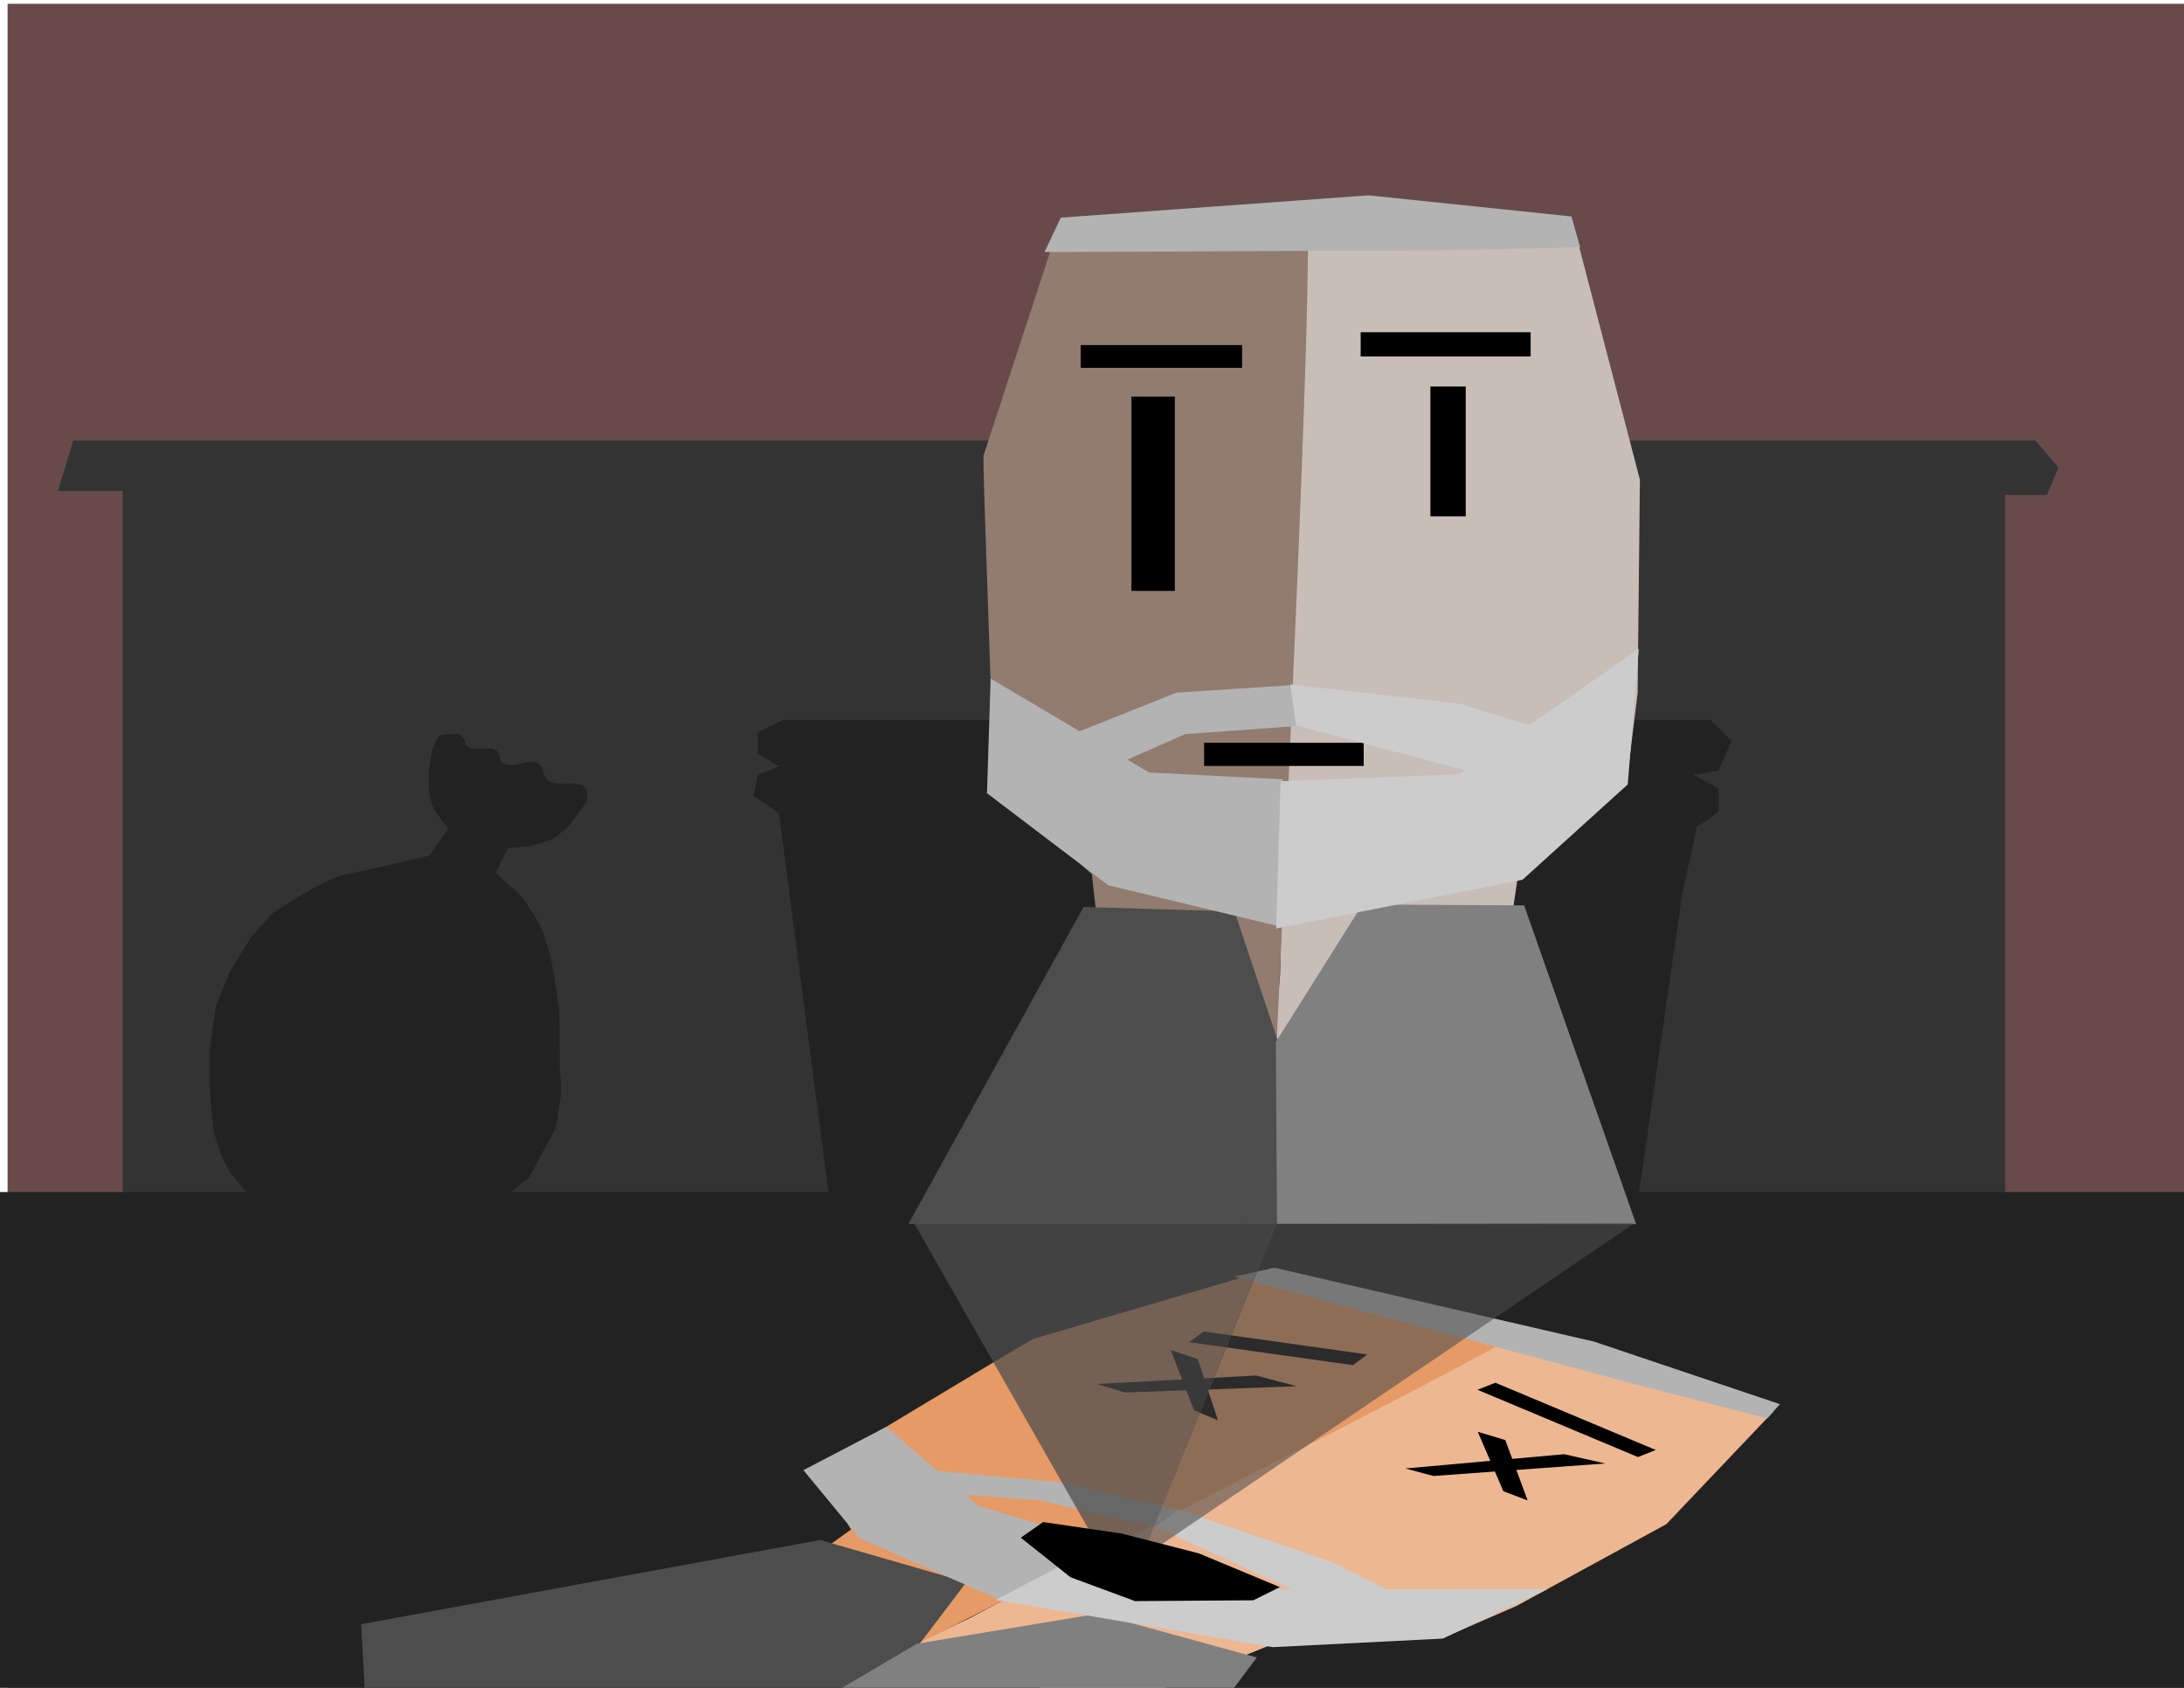 <?xml version="1.0" encoding="UTF-8" standalone="no"?>
<!-- Created with Inkscape (http://www.inkscape.org/) -->

<svg
   width="660"
   height="510"
   viewBox="0 0 174.625 134.938"
   version="1.1"
   id="svg1"
   xml:space="preserve"
   sodipodi:docname="wzór.svg"
   inkscape:version="1.3 (0e150ed6c4, 2023-07-21)"
   xmlns:inkscape="http://www.inkscape.org/namespaces/inkscape"
   xmlns:sodipodi="http://sodipodi.sourceforge.net/DTD/sodipodi-0.dtd"
   xmlns="http://www.w3.org/2000/svg"
   xmlns:svg="http://www.w3.org/2000/svg"><sodipodi:namedview
     id="namedview1"
     pagecolor="#ffffff"
     bordercolor="#000000"
     borderopacity="0.25"
     inkscape:showpageshadow="2"
     inkscape:pageopacity="0.0"
     inkscape:pagecheckerboard="0"
     inkscape:deskcolor="#d1d1d1"
     inkscape:document-units="mm"
     inkscape:zoom="0.87132235"
     inkscape:cx="550.88682"
     inkscape:cy="225.51929"
     inkscape:window-width="1185"
     inkscape:window-height="1033"
     inkscape:window-x="544"
     inkscape:window-y="139"
     inkscape:window-maximized="0"
     inkscape:current-layer="layer1-82" /><defs
     id="defs1" /><g
     inkscape:label="Warstwa 1"
     inkscape:groupmode="layer"
     id="layer1"><g
       inkscape:label="Warstwa 1"
       id="layer1-94"
       transform="translate(-9.076,-66.232)"><g
         inkscape:label="Warstwa 1"
         id="layer1-4-5"
         transform="translate(-219.905,28.683)"><g
           inkscape:label="Warstwa 1"
           id="layer1-85"
           transform="translate(205.643,-38.796)"><g
             inkscape:label="Warstwa 1"
             id="layer1-4-5-5"
             transform="translate(-219.905,28.683)"><g
               inkscape:label="Warstwa 1"
               id="layer1-89"
               transform="translate(215.094,-19.812)"><g
                 inkscape:label="Warstwa 1"
                 id="layer1-4-5-3"
                 transform="translate(-219.905,28.683)"><g
                   inkscape:label="Warstwa 1"
                   id="layer1-3"
                   transform="translate(216.584,-22.546)"><g
                     inkscape:label="Warstwa 1"
                     id="layer1-4-5-0"
                     transform="translate(-219.905,28.683)"><g
                       inkscape:label="Warstwa 1"
                       id="layer1-5"
                       transform="translate(235.551,-57.445)"><g
                         inkscape:label="Warstwa 1"
                         id="layer1-82"
                         transform="translate(3.492,0.03)"><rect
                           style="fill:#684a4a;fill-opacity:1;stroke:none;stroke-width:0.519;stroke-linecap:round;stroke-linejoin:round;stroke-miterlimit:10.1;stroke-dasharray:none;stroke-opacity:1;paint-order:fill markers stroke"
                           id="rect77"
                           width="174.907"
                           height="134.824"
                           x="12.937"
                           y="90.373" /><path
                           style="fill:#333333;fill-opacity:1;stroke:none;stroke-width:0.525;stroke-linecap:round;stroke-linejoin:round;stroke-miterlimit:10.1;stroke-dasharray:none;stroke-opacity:1;paint-order:fill markers stroke"
                           d="m 22.138,186.384 v -57.06 h -5.169 l 1.216,-4.031 H 175.088 l 1.824,2.171 -0.912,2.171 h -3.345 v 58.92 z"
                           id="path77" /><rect
                           style="fill:#222222;fill-opacity:1;stroke:none;stroke-width:0.52;stroke-linecap:round;stroke-linejoin:round;stroke-miterlimit:10.1;stroke-dasharray:none;stroke-opacity:1;paint-order:fill markers stroke"
                           id="rect74"
                           width="174.802"
                           height="39.681"
                           x="12.33"
                           y="185.37" /><path
                           style="fill:#222222;fill-opacity:1;stroke:none;stroke-width:0.519;stroke-linecap:round;stroke-linejoin:round;stroke-miterlimit:10.1;stroke-dasharray:none;stroke-opacity:1;paint-order:fill markers stroke"
                           d="m 78.674,186.201 -4.062,-31.141 -2.031,-1.354 0.338,-1.692 1.692,-0.677 -1.692,-1.015 v -1.692 l 2.031,-1.015 h 74.13 l 1.692,1.692 -1.015,2.369 -2.031,0.338 2.012,1.096 0.01,1.805 -1.074,0.859 -0.644,0.322 -1.181,5.368 -3.543,24.478 z"
                           id="path75"
                           sodipodi:nodetypes="ccccccccccccc" /><g
                           inkscape:label="Warstwa 1"
                           id="layer1-4"
                           transform="translate(4.005,-19.301)" /><g
                           inkscape:label="Warstwa 1"
                           id="layer1-9-0"
                           transform="matrix(1,0,0,0.995,5.106,28.428)"><g
                             inkscape:label="Warstwa 1"
                             id="layer1-91"
                             transform="translate(-9.989,-11.317)"><g
                               inkscape:label="Warstwa 1"
                               id="layer1-898"
                               transform="translate(-24.174,-1.214)"><g
                                 inkscape:label="Warstwa 1"
                                 id="layer1-0"
                                 transform="translate(19.871,20.948)"><g
                                   inkscape:label="Warstwa 1"
                                   id="layer1-9-2"
                                   transform="translate(5.615,27.413)"><g
                                   inkscape:label="Warstwa 1"
                                   id="layer1-42"
                                   transform="translate(-42.848,-141.376)"><g
                                   inkscape:label="Warstwa 1"
                                   id="layer1-4-5-4"
                                   transform="translate(-219.905,28.683)"><path
                                   style="fill:#a05a2c;stroke-width:0.265"
                                   d="m 13.342,216.415 13.609,0.267"
                                   id="path3-6" /></g><g
                                   inkscape:label="Warstwa 1"
                                   id="layer1-9-9"
                                   transform="matrix(0.816,0,0,0.816,33.557,77.543)"><g
                                   inkscape:label="Warstwa 1"
                                   id="layer1-02"
                                   transform="matrix(1.226,0,0,1.226,442.025,59.586)"><g
                                   inkscape:label="Warstwa 1"
                                   id="layer1-8"
                                   transform="matrix(0.598,0.163,-0.417,0.234,-257.97,117.34)"><path
                                   style="display:inline;fill:#edb792;fill-opacity:1;stroke-width:0.204"
                                   d="m 108.299,155.266 1.308,-53.454 2.289,-44.737 10.283,0.102 16.562,-0.144 8.602,0.002 4.246,16.323 4.246,16.323 -0.15,14.142 -0.15,14.142 -1.335,10.86 -14.58,14.073 -2.651,16.777 -9.571,6.989 -8.627,0.01 -8.512,-0.134 -2.869,-0.235 z"
                                   id="path10-9"
                                   sodipodi:nodetypes="cccccccccccccccccc" /><path
                                   style="display:inline;fill:#e69a66;fill-opacity:1;stroke-width:0.203"
                                   d="m 83.364,142.026 -12.983,-11.915 -0.001,-1.343 c -7.94e-4,-0.739 -0.297,-9.757 -0.658,-20.04 C 69.361,98.444 69.063,89.243 69.06,88.281 l -0.005,-1.749 4.748,-14.575 4.748,-14.575 3.228,-0.141 c 10.076,-0.439 28.223,-0.564 29.722,-0.206 l 0.455,0.109 -0.122,7.368 c -0.163,9.883 -1.003,32.172 -2.301,61.053 -0.257,5.713 -0.567,12.659 -0.689,15.437 l -1.166,25.508 -2.554,0.011 -3.676,0.03 -15.343,0.09 z"
                                   id="path11-5"
                                   sodipodi:nodetypes="cccsccccsscsssccccc" /><path
                                   style="fill:#4d4d4d;stroke-width:0.206"
                                   d="m 82.27,146.363 19.95,0.591 6.867,20.619 -0.386,12.114 -42.856,30.395 -11.3,-15.501 z"
                                   id="path12-7"
                                   sodipodi:nodetypes="ccccccc" /><path
                                   style="fill:#808080;stroke-width:0.206"
                                   d="m 119.105,146.032 21.365,0.116 3.177,9.414 -35.563,24.566 -0.41,-15.87 z"
                                   id="path12-3-9"
                                   sodipodi:nodetypes="cccccc" /><path
                                   style="fill:#000000;stroke-width:0.265"
                                   d="M 87.175,120.951 103.214,130.103"
                                   id="path14-0" /><rect
                                   style="fill:#000000;stroke-width:0.266"
                                   id="rect16-0"
                                   width="19.08"
                                   height="3.407"
                                   x="74.121"
                                   y="94.11"
                                   transform="matrix(0.966,-0.259,0.123,0.992,0,0)" /><rect
                                   style="fill:#000000;stroke-width:0.265"
                                   id="rect17-8"
                                   width="25.86"
                                   height="2.788"
                                   x="127.496"
                                   y="41.278"
                                   transform="matrix(0.977,0.212,-0.167,0.986,0,0)" /><path
                                   style="fill:#b3b3b3;stroke-width:0.543"
                                   d="m 107.932,148.892 0.669,-19.445 -17.676,-0.912 -20.933,-12.444 -0.481,15.193 16.008,12.199 z"
                                   id="path18-9"
                                   sodipodi:nodetypes="ccccccc" /><path
                                   style="fill:#cccccc;stroke-width:0.543"
                                   d="m 107.717,149.21 0.576,-19.507 23.584,-0.935 23.74,-16.624 -1.458,17.977 -13.902,12.631 z"
                                   id="path18-6-3"
                                   sodipodi:nodetypes="ccccccc" /><path
                                   style="fill:#b3b3b3;stroke-width:0.236"
                                   d="m 109.732,116.968 0.824,5.409 -14.867,1.074 -12.075,5.352 -10.507,-2.265 21.441,-8.583 z"
                                   id="path18-8-4"
                                   sodipodi:nodetypes="ccccccc" /><path
                                   style="fill:#cccccc;stroke-width:0.236"
                                   d="m 109.579,116.875 0.762,5.425 23.932,6.367 6.026,0.087 11.125,-3.348 -19.532,-5.993 z"
                                   id="path18-6-7-3"
                                   sodipodi:nodetypes="ccccccc" /><path
                                   style="fill:#b3b3b3;stroke-width:0.434"
                                   d="M 146.723,54.846 119.92,52.048 79.263,55.004 77.113,59.566 130.175,59.326 147.875,58.934 Z"
                                   id="path18-8-3-7"
                                   sodipodi:nodetypes="ccccccc" /><path
                                   style="fill:#000000;fill-opacity:1;stroke:none;stroke-width:0.756;stroke-linecap:round;stroke-linejoin:round;stroke-miterlimit:10.1;stroke-dasharray:none;stroke-opacity:1;paint-order:fill markers stroke"
                                   d="m 82.031,92.983 3.89,0.214 14.466,-12.221 -5.394,0.068 z"
                                   id="path69"
                                   sodipodi:nodetypes="ccccc" /><path
                                   style="fill:#000000;fill-opacity:1;stroke:none;stroke-width:0.756;stroke-linecap:round;stroke-linejoin:round;stroke-miterlimit:10.1;stroke-dasharray:none;stroke-opacity:1;paint-order:fill markers stroke"
                                   d="m 87.128,80.94 -3.945,-0.442 11.832,12.479 3.763,0.82 z"
                                   id="path70"
                                   sodipodi:nodetypes="ccccc" /><path
                                   style="fill:#000000;fill-opacity:1;stroke:none;stroke-width:0.756;stroke-linecap:round;stroke-linejoin:round;stroke-miterlimit:10.1;stroke-dasharray:none;stroke-opacity:1;paint-order:fill markers stroke"
                                   d="m 123.385,93.181 3.751,-0.041 13.424,-13.646 -5.186,0.435 z"
                                   id="path69-4"
                                   sodipodi:nodetypes="ccccc" /><path
                                   style="fill:#000000;fill-opacity:1;stroke:none;stroke-width:0.756;stroke-linecap:round;stroke-linejoin:round;stroke-miterlimit:10.1;stroke-dasharray:none;stroke-opacity:1;paint-order:fill markers stroke"
                                   d="m 127.804,80.353 -3.813,-0.191 11.886,12.135 3.654,0.596 z"
                                   id="path70-2"
                                   sodipodi:nodetypes="ccccc" /></g><g
                                   inkscape:label="Warstwa 1"
                                   id="layer1-8-9-5"
                                   transform="matrix(0.605,0,0,0.606,-298.53,25.462)"><path
                                   style="display:inline;fill:#c8beb7;stroke-width:0.204"
                                   d="m 108.229,155.315 1.308,-53.454 2.289,-44.737 10.283,0.102 16.562,-0.144 8.602,0.002 4.246,16.323 4.246,16.323 -0.15,14.142 -0.15,14.142 -1.335,10.86 -14.58,14.073 -3.508,23.756 -17.342,0.019 -8.512,-0.134 -2.869,-0.235 z"
                                   id="path10-9-2-4"
                                   sodipodi:nodetypes="ccccccccccccccccc" /><path
                                   style="display:inline;fill:#917c6f;stroke-width:0.203"
                                   d="m 83.364,142.026 -12.983,-11.915 -0.001,-1.343 c -7.94e-4,-0.739 -0.297,-9.757 -0.658,-20.04 C 69.361,98.444 69.063,89.243 69.06,88.281 l -0.005,-1.749 4.748,-14.575 4.748,-14.575 3.228,-0.141 c 10.076,-0.439 28.223,-0.564 29.722,-0.206 l 0.455,0.109 -0.122,7.368 c -0.163,9.883 -1.003,32.172 -2.301,61.053 -0.257,5.713 -0.567,12.659 -0.689,15.437 l -1.166,25.508 -2.554,0.011 -3.676,0.03 -15.343,0.09 z"
                                   id="path11-5-1-9"
                                   sodipodi:nodetypes="cccsccccsscsssccccc" /><path
                                   style="fill:#4d4d4d;stroke-width:0.206"
                                   d="m 82.27,146.363 19.95,0.591 6.867,20.619 -0.663,20.803 -49.31,0.023 z"
                                   id="path12-7-6-4"
                                   sodipodi:nodetypes="cccccc" /><path
                                   style="fill:#808080;stroke-width:0.206"
                                   d="m 119.105,146.032 21.365,0.116 14.799,42.258 -47.445,-0.024 -0.15,-24.125 z"
                                   id="path12-3-9-9-2"
                                   sodipodi:nodetypes="cccccc" /><rect
                                   style="fill:#000000;stroke-width:0.32"
                                   id="rect12-2-8-5"
                                   width="4.67"
                                   height="17.212"
                                   x="128.088"
                                   y="77.386" /><rect
                                   style="fill:#000000;stroke-width:0.347"
                                   id="rect13-0-8-4"
                                   width="5.737"
                                   height="25.751"
                                   x="88.594"
                                   y="78.721" /><path
                                   style="fill:#000000;stroke-width:0.265"
                                   d="M 87.175,120.951 103.214,130.103"
                                   id="path14-0-8-7" /><rect
                                   style="fill:#000000;stroke-width:0.265"
                                   id="rect15-3-5-6"
                                   width="21.081"
                                   height="3.069"
                                   x="98.194"
                                   y="124.604" /><rect
                                   style="fill:#000000;stroke-width:0.265"
                                   id="rect16-0-8-1"
                                   width="21.322"
                                   height="3.019"
                                   x="81.892"
                                   y="71.891" /><rect
                                   style="fill:#000000;stroke-width:0.265"
                                   id="rect17-8-3-9"
                                   width="22.454"
                                   height="3.208"
                                   x="118.875"
                                   y="70.193" /><path
                                   style="fill:#b3b3b3;stroke-width:0.543"
                                   d="m 107.932,148.892 0.669,-19.445 -17.676,-0.912 -20.933,-12.444 -0.481,15.193 16.008,12.199 z"
                                   id="path18-9-4-4"
                                   sodipodi:nodetypes="ccccccc" /><path
                                   style="fill:#cccccc;stroke-width:0.543"
                                   d="m 107.717,149.21 0.576,-19.507 23.584,-0.935 23.74,-16.624 -1.458,17.977 -13.902,12.631 z"
                                   id="path18-6-3-4-3"
                                   sodipodi:nodetypes="ccccccc" /><path
                                   style="fill:#b3b3b3;stroke-width:0.236"
                                   d="m 109.732,116.968 0.824,5.409 -14.867,1.074 -12.075,5.352 -10.507,-2.265 21.441,-8.583 z"
                                   id="path18-8-4-5-4"
                                   sodipodi:nodetypes="ccccccc" /><path
                                   style="fill:#cccccc;stroke-width:0.236"
                                   d="m 109.579,116.875 0.762,5.425 23.932,6.367 6.026,0.087 11.125,-3.348 -19.532,-5.993 z"
                                   id="path18-6-7-3-2-2"
                                   sodipodi:nodetypes="ccccccc" /><path
                                   style="fill:#b3b3b3;stroke-width:0.434"
                                   d="M 146.723,54.846 119.92,52.048 79.263,55.004 77.113,59.566 130.175,59.326 147.875,58.934 Z"
                                   id="path18-8-3-7-1-0"
                                   sodipodi:nodetypes="ccccccc" /><path
                                   style="fill:#4d4d4d;fill-opacity:0.739;stroke:none;stroke-width:0.857;stroke-linecap:round;stroke-linejoin:round;stroke-miterlimit:10.1;stroke-dasharray:none;stroke-opacity:1;paint-order:fill markers stroke"
                                   d="m 59.55,187.686 25.804,45.4 h 4.374 l 18.095,-44.864 z"
                                   id="path72" /><path
                                   style="fill:#4d4d4d;fill-opacity:0.567;stroke:none;stroke-width:0.857;stroke-linecap:round;stroke-linejoin:round;stroke-miterlimit:10.1;stroke-dasharray:none;stroke-opacity:1;paint-order:fill markers stroke"
                                   d="m 155.113,188.232 -47.453,0.109 -17.774,44.332 z"
                                   id="path73" /></g><path
                                   style="fill:#000000;fill-opacity:1;stroke:none;stroke-width:0.519;stroke-linecap:round;stroke-linejoin:round;stroke-miterlimit:10.1;stroke-dasharray:none;stroke-opacity:1;paint-order:fill markers stroke"
                                   d="m -253.773,164.815 3.969,3.175 5.159,1.918 9.459,-0.066 2.117,-1.058 -6.482,-2.712 -6.152,-1.587 -6.284,-0.926 z"
                                   id="path71" /></g></g></g></g></g></g></g></g><path
                           style="fill:#222222;fill-opacity:1;stroke:none;stroke-width:0.519;stroke-linecap:round;stroke-linejoin:round;stroke-miterlimit:10.1;stroke-dasharray:none;stroke-opacity:1;paint-order:fill markers stroke"
                           d="m 37.378,187.748 -4.739,-1.692 c 0,0 -1.354,-1.523 -1.862,-2.2 -0.508,-0.677 -1.185,-2.539 -1.354,-3.385 -0.169,-0.846 -0.338,-3.554 -0.338,-3.554 v -2.539 c 0,-0.677 0.508,-3.893 0.508,-3.893 l 1.185,-2.877 1.692,-2.708 1.692,-1.862 c 0,0 4.062,-2.708 5.754,-3.046 1.692,-0.338 6.77,-1.523 6.77,-1.523 l 1.486,-2.159 c 0,0 -1.197,-1.436 -1.316,-1.975 -0.12,-0.539 -0.239,-0.898 -0.239,-1.316 v -1.376 c 0,0 0.12,-0.838 0.18,-1.137 0.06,-0.299 0.18,-0.778 0.299,-1.017 0.12,-0.239 0.299,-0.598 0.539,-0.658 0.239,-0.06 0.838,-0.06 1.316,-0.06 0.479,0 0.658,0.898 0.658,0.898 l 0.419,0.299 c 0,0 0.419,-0.06 0.718,-0.06 h 0.957 l 0.419,0.239 0.18,0.479 0.12,0.419 c 0,0 0.239,0.12 0.539,0.18 0.299,0.06 0.479,0 0.778,-0.06 0.299,-0.06 0.718,-0.18 1.077,-0.18 0.359,0 0.598,0.12 0.778,0.359 0.18,0.239 0.18,0.539 0.299,0.778 0.12,0.239 0.299,0.479 0.598,0.539 0.299,0.06 0.898,0.06 0.898,0.06 0,0 0.419,-0.06 0.838,0 0.419,0.06 0.658,0.06 0.838,0.299 0.18,0.239 0.18,0.239 0.18,0.479 0,0.239 0.18,0.419 -0.12,0.838 -0.299,0.419 -0.598,0.838 -0.838,1.137 -0.239,0.299 -0.479,0.718 -0.838,0.957 -0.359,0.239 -0.479,0.539 -1.137,0.778 -0.658,0.239 -1.436,0.539 -1.975,0.539 l -1.39,0.127 -0.957,1.947 1.031,1.038 c 0,0 0.718,0.419 1.316,1.316 0.598,0.898 1.017,1.496 1.316,2.214 0.299,0.718 0.598,1.795 0.778,2.573 0.18,0.778 0.539,3.351 0.598,3.71 0.06,0.359 0.06,5.086 0.06,5.086 0,0 0.239,1.436 0,2.394 -0.239,0.957 0,1.675 -0.718,2.872 -0.718,1.197 -1.675,3.112 -1.675,3.112 0,0 -1.675,1.436 -2.633,2.154 -0.957,0.718 -3.83,1.675 -3.83,1.675 l -5.026,0.718 z"
                           id="path74"
                           inkscape:transform-center-x="-1.4361017"
                           inkscape:transform-center-y="-1.9148023"
                           sodipodi:nodetypes="ccsscsccccsccsscsscsccscccccssssccscsssssscccsssscsscsccc" /></g></g></g></g></g><g
                 inkscape:label="Warstwa 1"
                 id="layer1-9-4"
                 transform="translate(5.615,27.413)" /></g></g><g
             inkscape:label="Warstwa 1"
             id="layer1-9"
             transform="translate(5.615,27.413)" /></g></g></g></g></svg>
